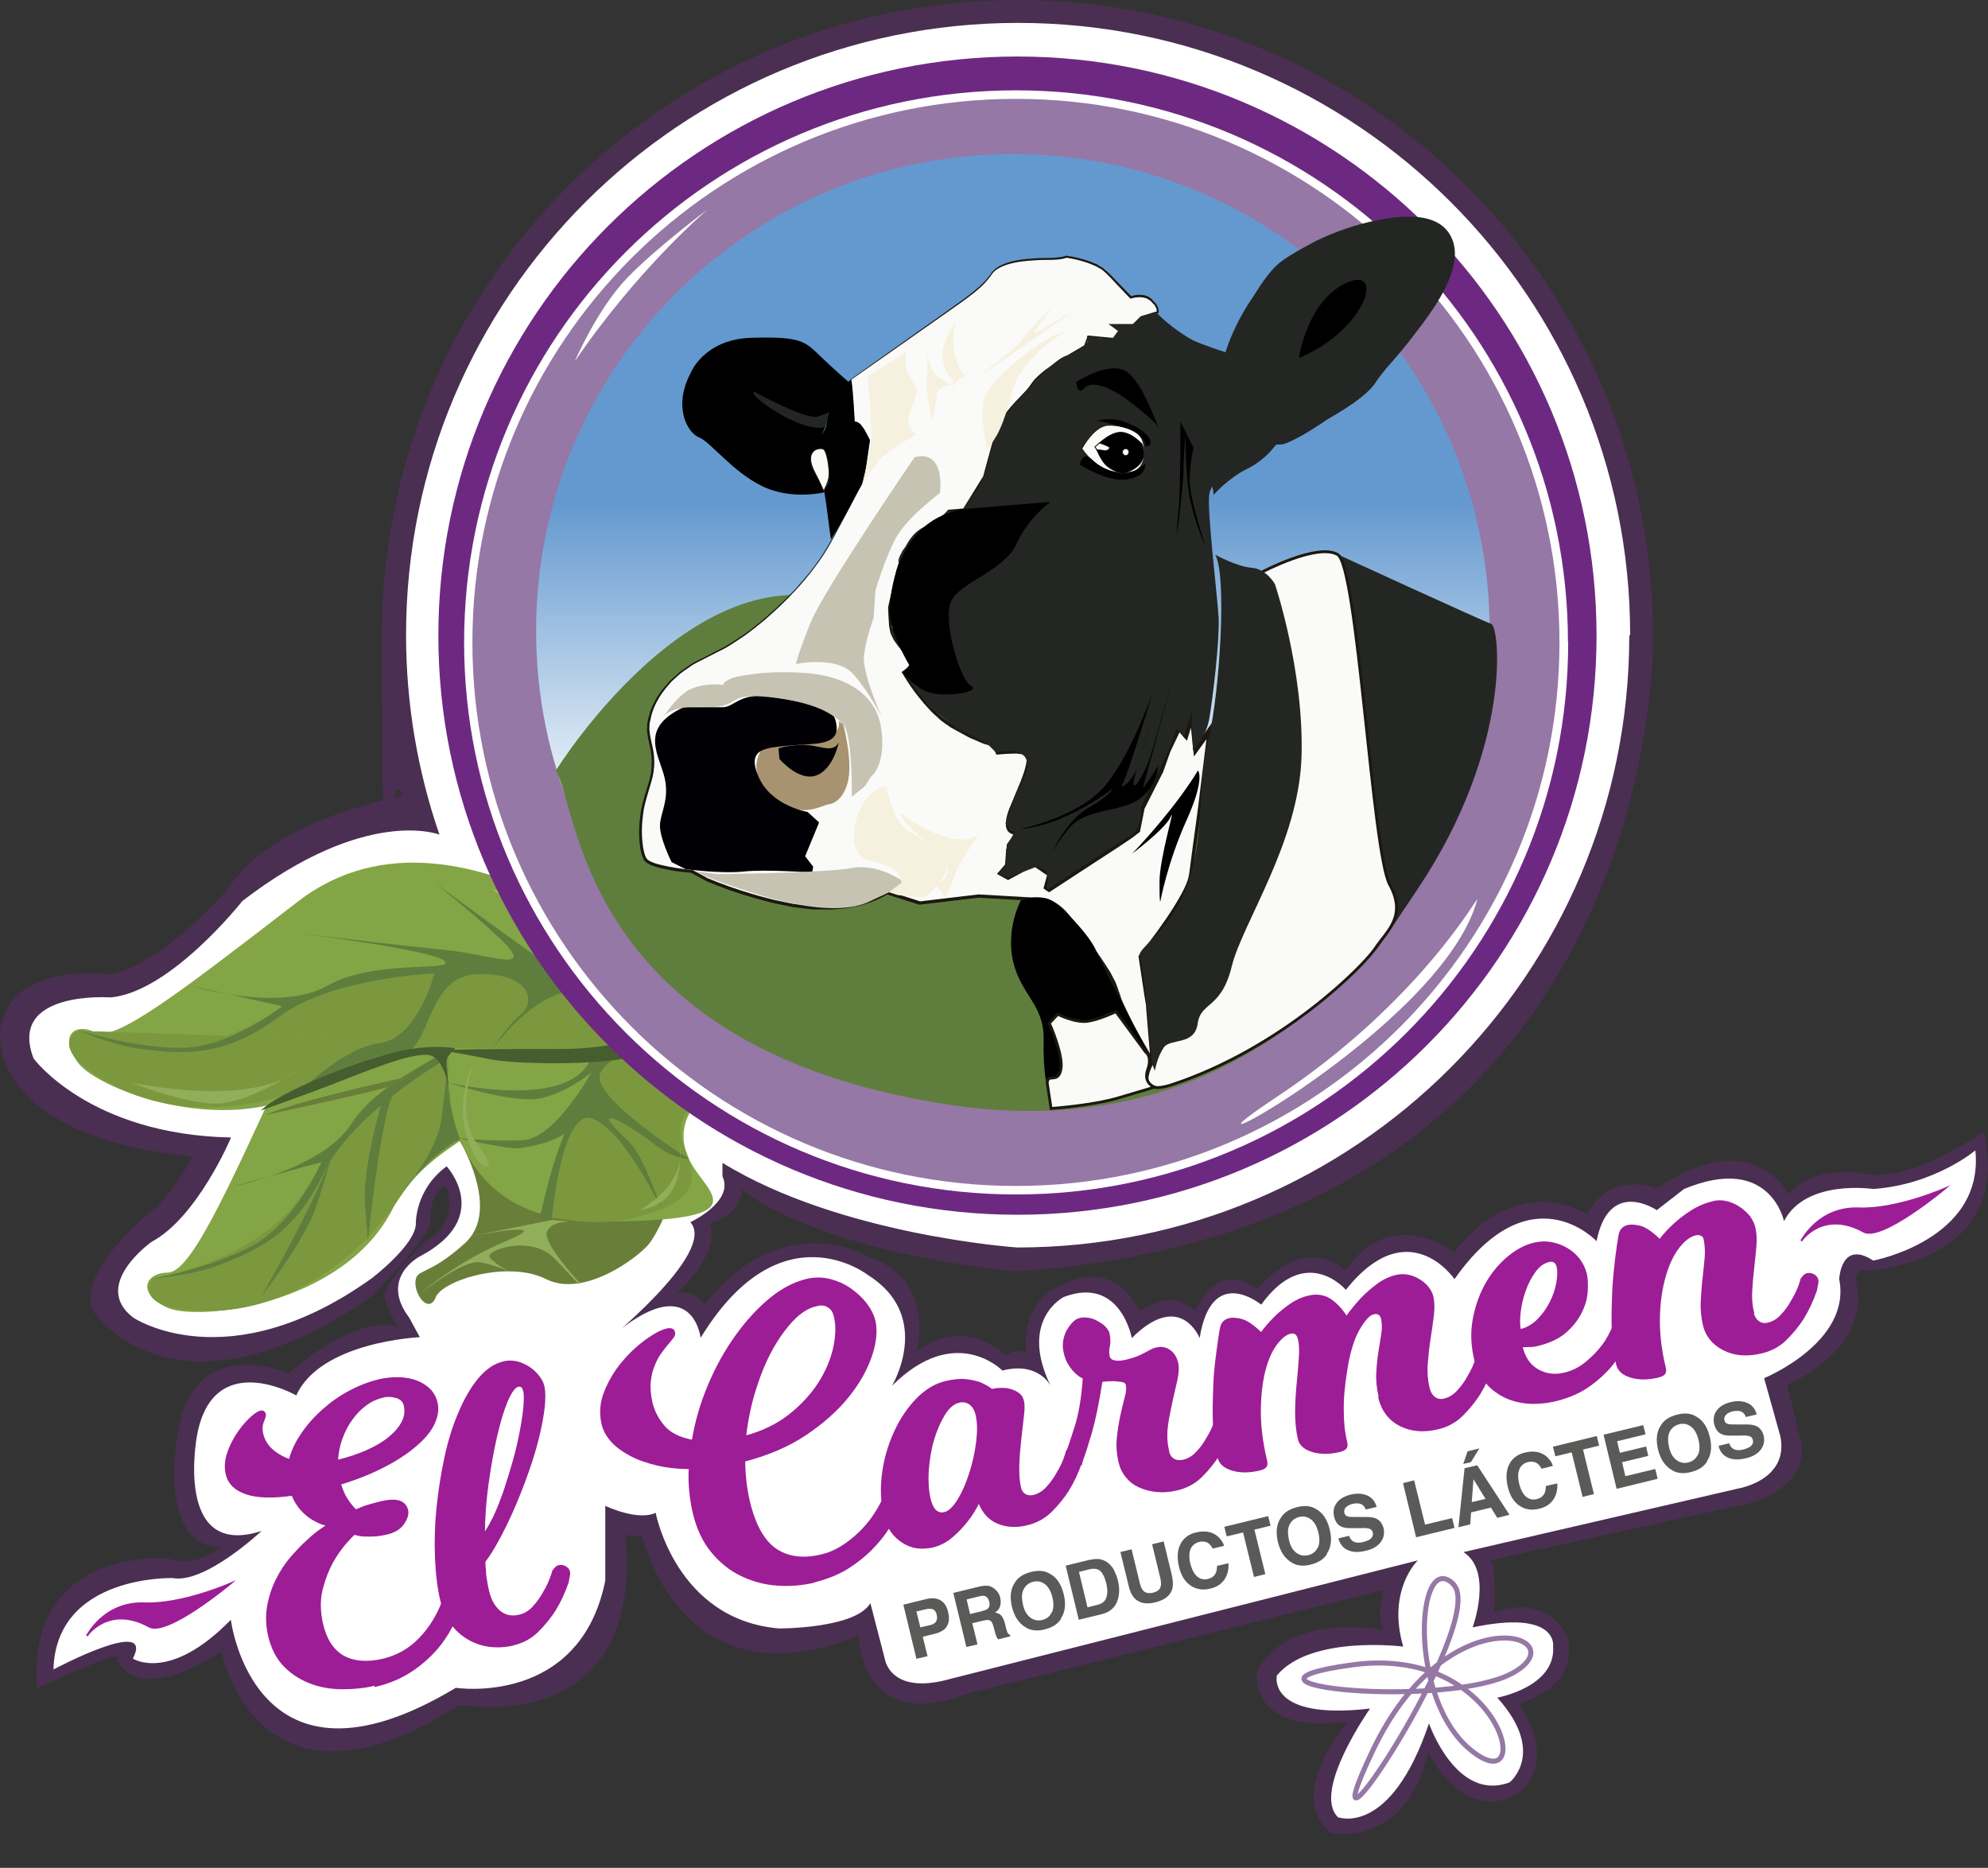 <?xml version="1.0" encoding="UTF-8"?>
<svg id="Capa_1" data-name="Capa 1" xmlns="http://www.w3.org/2000/svg" xmlns:xlink="http://www.w3.org/1999/xlink" version="1.1" viewBox="0 0 911.1 856">
  <rect x="0" y="0" width="911.1" height="856" fill="#333333" stroke="none"/>
  <defs>
    <style>
      .cls-1 {
        stroke: #9578a5;
        stroke-width: 2.3px;
      }

      .cls-1, .cls-2, .cls-3, .cls-4 {
        fill: none;
      }

      .cls-1, .cls-5, .cls-3, .cls-4 {
        stroke-miterlimit: 10;
      }

      .cls-6 {
        fill: #a79370;
      }

      .cls-6, .cls-7, .cls-8, .cls-2, .cls-9, .cls-10, .cls-11, .cls-12, .cls-13, .cls-14, .cls-15, .cls-16, .cls-17, .cls-18, .cls-19, .cls-20, .cls-21, .cls-22, .cls-23, .cls-24, .cls-25, .cls-26 {
        stroke-width: 0px;
      }

      .cls-7 {
        fill: #5a5b59;
      }

      .cls-27 {
        clip-path: url(#clippath);
      }

      .cls-8 {
        fill: #aabe74;
      }

      .cls-9 {
        fill: #1c1810;
      }

      .cls-5 {
        fill: #9d1d96;
        stroke: #9d1d96;
        stroke-width: .9px;
      }

      .cls-3 {
        stroke-width: 1.3px;
      }

      .cls-3, .cls-4 {
        stroke: #1c1810;
      }

      .cls-10 {
        fill: #000;
      }

      .cls-11 {
        fill: #697e39;
      }

      .cls-4 {
        stroke-width: .4px;
      }

      .cls-12 {
        fill: #91ae5a;
      }

      .cls-13 {
        fill: #fafaf9;
      }

      .cls-14 {
        fill: #c6c3b3;
      }

      .cls-15 {
        fill: url(#Degradado_sin_nombre);
      }

      .cls-16, .cls-26 {
        fill: #6d2981;
      }

      .cls-17 {
        fill: #000005;
      }

      .cls-18 {
        fill: #242623;
      }

      .cls-19 {
        fill: #9578a5;
      }

      .cls-20 {
        fill: #5f7e3d;
      }

      .cls-21 {
        fill: #7c983f;
      }

      .cls-22 {
        fill: #fff;
      }

      .cls-23 {
        fill: #f5f1de;
      }

      .cls-24 {
        fill: #465d2f;
      }

      .cls-25 {
        fill: #84a545;
      }

      .cls-26 {
        isolation: isolate;
        opacity: .4;
      }
    </style>
    <clipPath id="clippath">
      <path class="cls-2" d="M245.7,289.1c0,120.7,97.8,218.5,218.5,218.5s218.5-97.8,218.5-218.5-97.8-218.5-218.5-218.5-218.5,97.8-218.5,218.5"/>
    </clipPath>
    <linearGradient id="Degradado_sin_nombre" data-name="Degradado sin nombre" x1="5157.4" y1="154.5" x2="5161.2" y2="154.5" gradientTransform="translate(18425 599961.7) rotate(-90) scale(116.2 -116.2)" gradientUnits="userSpaceOnUse">
      <stop offset="0" stop-color="#fff"/>
      <stop offset=".5" stop-color="#fff"/>
      <stop offset=".7" stop-color="#eaf2f9"/>
      <stop offset="1" stop-color="#6499cf"/>
    </linearGradient>
  </defs>
  <path class="cls-26" d="M466.3,582.6c297.6-20.3,291.3-291.3,291.3-291.3C757.5,130.4,627.1,0,466.3,0S175,130.4,175,291.3s3.3,50.2,9.4,73.7c0,0-59.7,9.8-80.2,42.7,0,0-28.6,33.2-53.2,38.9,0,0-46.8-6.7-50.9,25.7,0,0-7.3,47.8,88.1,57.8,0,0-10.6,20-20.7,26.6,0,0-32.9,26.8-24.7,44.2,0,0,36,55.9,127.2-6.5,0,0,24.3-24.3,27.1-33.6,0,0-.7-14.8,7.2-17.3,0,0,7.5,15.3-9.4,25.5,0,0-19.2,18.3-18.7,25.4,0,0,2.3,8.6,6.6,13.9,0,0-16.6-8.2-50.6,21.1,0,0-42.2-18.7-50.4,25.3,0,0-10.9,53.3,19.1,54.5,0,0-10,9.4-23.6,5.1,0,0-65-6.4-60.4,59.4,0,0,40.4-19,36.8-13.4,0,0,6.8,22.8,47.7-3.5,0,0,16.5,84,109.3,24.5,0,0,84.7,16.1,76-78.1,0,0,4.7,2.3,7.4,0,0,0,17.2,79.7,99.4,46.4,0,0,.7,45.3,49.4,26.7l191.2-47.7s-3.7,11.4,0,18.5c0,0-43-9-58,18.7,0,0-5,29.5,41.8,23.2,0,0-29.6,33.2-8,50.9,0,0,33.8,8.1,44.7-36.8,0,0,16,33.6,41.4,18.6,0,0,18.9-12.8,0-40.9,0,0,27.7-6.8,22.5-30.4,0,0-8.7-21.6-35.8-10.8,0,0-9.7-21.8,0-24.4,4.2-1.1,121.9-26.9,121.9-26.9,0,0,24.1-7.8,20.9-26.9l-6.4-26.9s35.6-14.4,32.3-43.6c0,0-3.2-10.1,3.6-8.5,0,0,68.2-2.5,54.1-63.8,0,0-28.3,20.4-50.7,20,0,0-25.1-6.7-38.8,8.7,0,0-15.9-32.8-60.4-2.6,0,0-20.9-9.1-31.8,11.9,0,0-31-21.2-60.9,17.4,0,0-28.7-22.8-49.9,8.4,0,0-17.3-18.3-40.4,8.5,0,0-16.8-15.4-28.6,10.2,0,0-8.3-12-25.2,0,0,0-10-24.8-34.9-12.5,0,0-19.8,5.5-17.1,31.8,0,0-4.4-3.6-9,.9,0,0-19.3-19.1-41.3-1.8,0,0,9.4-32.9-22-43.5,0,0-39.1-23.8-75,21.7,0,0-5.5-7.4-13.2-4.6,0,0,20.4-18.2,15.5-32.4,0,0,14.1-3.4,14.5-15.9,0,0,26.9,26.5,123.4,37.7h2.9s0,0,0,0Z"/>
  <path class="cls-26" d="M682.8,739.6s-7.1-16.3-3.1-22.2c0,0,.4-1.6,3.1-2.2s2.6,19.8,2,23.6l-2,.8Z"/>
  <path class="cls-22" d="M746.7,291.3c0,154.9-125.6,280.4-280.5,280.4,0,0-81-5.5-135.1-38.8v6.2c5.5,11.6-14.7,21-14.7,21,12.6,14-41,56.8-41,56.8,41.7-38.8,45.7-3.8,45.7-3.8,36.8-60.3,76.8-28.7,76.8-28.7,30,18.9,10.9,50.7,10.9,50.7,29.1-29.1,50.6-7,50.6-7,16.6-4.3,22.1,7,22.1,7-14.7-30.3,6-40.7,6-40.7,26-9.9,31.2,18.8,31.2,18.8,22.3-22.2,31.1,0,31.1,0,5.5-34.2,28.2-15.3,28.2-15.3,20.5-28.3,38.8-6.8,38.8-6.8,28.7-36,49.8-4.9,49.8-4.9,35-49.8,65.1-17.4,65.1-17.4,5.8-29.2,27.6-14.2,27.6-14.2l12.5-9.7c39.4-16.4,45.8,14.7,45.8,14.7,10.1-19.4,40.9-14.7,40.9-14.7,28.3-2,46.8-17.7,46.8-17.7,4.2,41-46.8,50.5-46.8,50.5-14.8-9.7-15.6,8.5-15.6,8.5,5.8,28.9-34.4,45.4-34.4,45.4l7.4,26.5c4.2,20.1-19,24-19,24l-126.2,29.2c13.7,8.8,4.2,34.5,4.2,34.5,39.4-8.3,36.9,8.7,36.9,8.7,1.3,18.7-25.6,23.5-25.6,23.5,22.7,25.2,5.7,38.8,5.7,38.8-24.5,9.3-37-27-37-27-17.7,52.3-41.7,43-41.7,43-12.1-11.8,14.7-49.8,14.7-49.8-47.6,5.5-42.7-15.2-42.7-15.2,15.6-18.6,57.9-13.2,57.9-13.2-7.6-26,6.7-39.5,6.7-39.5l-214.6,54.4c-27.4,7.6-29.7-9.3-29.7-9.3l-6.6-25.5c-6.8,11.7-41.8,11.6-41.8,11.6-47.4-4-56.6-53-56.6-53-8.4,3.9-23.1-3.2-23.1-3.2v34.3c-11.7,57.8-68.5,49.1-68.5,49.1-92.5,55.6-103.1-31.2-103.1-31.2-28.1,28.9-44.9,17.8-44.9,17.8,10.3-19.9-36.4,5-36.4,5,1.2-43.5,54.6-41.9,54.6-41.9,14.9,2.8,40.8-21.6,40.8-21.6-40.5,13.2-29.6-43.8-29.6-43.8,7.4-40.2,45.5-18.3,45.5-18.3,11.1-24.7,56.6-26.7,56.6-26.7l-4.9-9c-13.8-18.3,4.9-28,4.9-28,34-17.9,12.3-41.3,12.3-41.3-14.4,10.6-14.1,25.9-14.1,25.9.3,9.8-20.2,25.4-20.2,25.4-66.1,47.3-109.4,18-109.4,18-19.4-15,8.5-34.7,8.5-34.7,21-11.2,36.4-47.8,36.4-47.8-64.9-1.3-90.5-36.2-90.5-36.2-12.1-31.4,35.2-28,35.2-28,27.5-2.3,60.5-44.2,60.5-44.2,56.9-43.7,90.3-30.4,90.3-30.4-9.9-28.7-15.3-59.5-15.3-91.5,0-154.9,125.6-280.5,280.5-280.5s280.5,125.6,280.5,280.5"/>
  <path class="cls-25" d="M316.7,442.9s-145.1-43.8-185.4,43.9c-28.3,61.6-44,96.2-54.4,96.4s-14.4,9.3-.4,16c14,6.6,81.8-1,103.8-45.9,21.9-44.9,127.6-63.7,136.4-110.4"/>
  <path class="cls-21" d="M270.3,490.1c-40.4,21.9-69.6,32-87.1,58.7-17.5,26.7-49.8,51.9-87.7,52s-25.5-16.3-24.8-15c0,0,46.8-7.7,67.2-37.7,20.4-30,50.9-67.5,107.6-84.1"/>
  <path class="cls-20" d="M205.9,483.1s-.6,3.2-3.4,28.5c-2,17.6-19.3,35.8-19.3,35.8,0,0,14.9-19.8,28.2-25.7"/>
  <path class="cls-20" d="M203.5,479.7c7,2.2-28.8,14-42.3,35.1-13.4,21.1-55.3,29.1-55.3,29.1l41.4-11.3s-12.1,28-32.2,38.6c-20.1,10.6-45.9,14.8-45.9,14.8,0,0,17.3-1.2,29.7-5.7,22-8.1,36.9-16.5,49.7-43.1,12.9-26.6,53.5-50.4,53.5-50.4"/>
  <path class="cls-11" d="M210,521.6s20.2,32.6,3.1,48.1-22.2,11.4-22.7,17.6,6.2,15,9.3,7.2,33.1-17.1,50.6-8.3c17.6,8.8,42.4-10.3,47-16s8.8-17,8.8-17c0,0-85.8-20.2-96.1-31.5"/>
  <path class="cls-25" d="M205.6,483.1s-9.3,76.7,68.2,76.7,49.3-12.7,41.9-28.7c-13.5-29,33.3-45.7,33.3-45.7,0,0-21.7-16.3-24.8-19.4-3.1-3.1-96.9,1.5-118.6,17"/>
  <path class="cls-12" d="M192.1,593.2s20.4-16.3,28.2-14.7c7.8,1.5,13.9,4.7,13.9,4.7,0,0-7.5-3.9-9.8-7-2.3-3.1,19.1-10.8,30,.8l10.9,11.6.3-.8s-16.5-17.6-15-23c1.6-5.4,10.8-4.9,10.8-4.9l-8.5-.8-38.8,7.8s42.6-8.5,18.6,1.5-40.6,24.8-40.6,24.8"/>
  <path class="cls-21" d="M278.7,483.9c-7.8,14.5-16,21.7-22.7,50.6s-6.7,22.7-6.7,22.7c0,0,23.3,5.7,41.3,1,18.1-4.7,27.4-10.3,26.4-21.2s-9.3-15-2.1-27.9c7.2-12.9,20.4-16.9,20.4-16.9l-26.5-19.3"/>
  <path class="cls-20" d="M324.2,466s-42.6-.8-54.3,20.9-64.3,9.3-64.3,9.3c0,0,29.2,9.6,41.6,7.2,12.4-2.3,23.8-11.9,23.8-11.9,0,0-16.5,30.2-31.3,31-14.7.8-29.7-1-29.7-1,0,0,22.8,5.3,27.9,4.7,30.5-4.1,27.9-18.6,27.9-18.6,0,0-8.3,5.2-18.3,49.9-.3,1.4,5.4,1.5,5.4,1.5,0,0,4.4-52.5,19.1-46.2s31.3,41.6,31.3,41.6c0,0-8.3-24.7-14.7-30.8-23.2-21.7,2.3-6.5,10.9.5,8.5,7,16.3,7,16.3,7,0,0-46-28.7-40.6-39.5,5.4-10.9,40.6-21.7,48.3-21.7h7.8l-7-3.9Z"/>
  <path class="cls-24" d="M316.4,479.4s-16.7,4.1-34.9,6.4c-18.2,2.3-46.4,1.7-57-.4-39.6-7.8-19-2.3-19-2.3l5.4-4.3s57.4-8.1,65.9-6.2c8.5,1.9,31.8.4,31.8.4l7.8,6.4h0Z"/>
  <path class="cls-12" d="M311.3,523.7s4.1,23.8-12.9,29.5c-17,5.7,18.6-6.2,12.9-29.5"/>
  <path class="cls-12" d="M217.7,485.4s-9.8,24.3,1,38.8c10.8,14.5,2.1,11.9-1,5.7s-10.9-21.7,0-44.4"/>
  <path class="cls-25" d="M321.1,460.6s-108-106.4-184.5-47.5c-53.7,41.4-83.7,64.6-93,60s-17,1.5-7.8,14,72.9,37.2,113.2,7.8c40.3-29.5,142.6,3.1,172.1-34.1"/>
  <path class="cls-21" d="M270.3,480.1c-3.8.4-7.9.6-12.3.6-46,.5-76.5-4.1-104.4,11.4-27.9,15.5-68.2,22.7-101.8,5.2-33.6-17.6-15-26.4-15-24.8"/>
  <path class="cls-21" d="M36.8,472.5s45,15,77-2.1c32-17,76.4-36,134.4-24.3,43.4,8.8,66.1,8.8,66.1,8.8l6.7,5.7s-14,16.1-50.8,19.5"/>
  <path class="cls-20" d="M312.8,453.9s-44.4,0-61-11.4-52.2-37.7-52.2-37.7c0,0,17.7,14.3,27.9,23.8,20.2,18.6-2.1,8.8-23.8,6.7-21.7-2.1-68.2-7.8-68.2-7.8,0,0,63.1,7.8,68.2,12.9s-32-1-53.8,11.4c-21.7,12.4-62.5,0-62.5,0l41.9,9.3s-23.8,19.1-46.5,19.1-47.5-8.3-47.5-8.3c0,0,15.8,7,28.9,8.8,23.2,3.1,40.3,2.6,64.1-15s70.8-19.6,70.8-19.6c0,0-7.8,30-25.3,32s-40.3,25.8-40.3,25.8c0,0,35.1-22.2,49.6-21.2s11.4-35.1,35.1-36.2,27.9,11.9,20.7,18.1c-7.2,6.2-13.4,16.5-13.4,16.5,0,0,20.2-28.9,40.8-26.9,20.7,2.1,46.5-.5,46.5-.5"/>
  <path class="cls-12" d="M60.6,496.3s27.4,10.9,41.3,9.3,33.6-14.5,33.6-14.5c0,0-16.5,16-74.9,5.2"/>
  <path class="cls-8" d="M225.5,407.4s31.8,11.1,56.8,26.4l21.2,12.9s-43.4-12.4-78-39.3"/>
  <path class="cls-24" d="M119.7,508.9s21.8-7.8,29.8-10.9c19.7-7.6,37.2-15,46.3-14.6,9,.4,10.9,21.1,10.9,21.1,0,0-3.1-17.3-1.7-19.7,1.4-2.4,3.6-4.4,3.6-4.4,0,0-11.6-2.4-29.2,2.2-17.6,4.6-50.9,17.5-59.7,26.2"/>
  <path class="cls-20" d="M119.7,594.3s20.3-26,25.4-41.8,7.6-25.4,7.6-25.4c0,0-3.2,14.6-33,67.2"/>
  <path class="cls-11" d="M121.6,511s53.3-11.4,57.5-13.3c4.3-1.9,8.1-4.3,8.1-4.3,0,0-50.9,10.9-65.6,17.6"/>
  <path class="cls-20" d="M174.9,505.6s-8.9,29.2-7.6,46.3l1.3,17.1s6.3-62.8,12.7-69.1c6.3-6.3-6.3,5.7-6.3,5.7"/>
  <path class="cls-5" d="M172.1,772c-4.9,1.2-9.9,1.7-15.1,1.7-5.2,0-10-.8-14.5-2.5s-8.5-4.2-11.9-7.6-5.8-8-7.2-13.6c-1.2-5-1.3-9.7-.5-14.1s2.2-8.5,4.1-12.2c1.9-3.8,4.1-7.1,6.7-10.1,2.6-2.9,5-5.5,7.4-7.6,2.3-2.2,4.4-3.8,6.1-5,1.8-1.2,2.8-1.9,3.1-2.1-.1,0-.8-.1-2.1-.5-1.3-.4-2.8-1.1-4.6-2.1-1.7-1-3.5-2.4-5.2-4.2s-3.2-4.2-4.4-7.1c-9.1,1.3-16.1,1.1-21.1-.6s-8-4.6-9-8.8c-.7-2.9-.5-6,.5-9.2s2.5-6.2,4.3-9c1.8-2.8,3.8-5.1,5.8-7.1,2.1-2,3.7-3.1,5-3.4.6-.1,1,0,1.3.2.3.3.5.6.6,1,.1.6-.2,1.7-.9,3.4s-.8,3.6-.3,5.7c.7,2.8,2.1,5.2,4.3,7.2,2.2,2,5,3.6,8.3,4.8,1-4,2.9-8.1,5.6-12,2.7-4,5.9-7.6,9.6-10.9,3.7-3.3,7.8-6.2,12.3-8.6,4.5-2.4,9-4.1,13.6-5.2,3.1-.7,6.2-1,9.1-.9s5.6.6,7.9,1.5,4.3,2.1,6,3.8c1.6,1.7,2.7,3.7,3.2,6,.7,3,.2,6.2-1.4,9.6s-4.4,6.7-8.3,10c-3.8,3.3-8.7,6.5-14.5,9.5-5.8,3-12.5,5.7-20.1,8,.6,2,1.3,3.7,2,5.2.8,1.5,1.6,2.7,2.4,3.8.9,1.2,1.8,2.2,2.8,3.2.9-.3,2-.8,3.2-1.3,1-.4,2.2-.8,3.7-1.2s3.1-.9,4.9-1.3c6.9-1.6,10.8-.4,11.8,3.7.4,1.8-.2,3.8-1.8,6.1-1.6,2.3-4.1,3.8-7.5,4.6-2.1.5-4.1.8-5.9.9s-3.4,0-4.8,0c-1.5-.1-2.9-.4-4.3-.8-3.7,3.6-6.9,7.5-9.4,11.8-2.2,3.7-4,8.1-5.3,13.1-1.4,5-1.3,10.5,0,16.4,1.7,7.3,5,12.3,9.8,15,4.8,2.6,10.9,3.1,18.2,1.4,6.3-1.5,11.9-4.6,16.6-9.4s8.4-10.7,11-17.7c0-.4.2-.9.6-1.4.2-.3.5-.6.9-1,.4-.4.9-.7,1.5-.8,1.1-.2,2,0,2.9.4.9.5,1.4,1.3,1.6,2.2.1.6.1,1.5,0,2.8-.1.5-.2,1-.4,1.6-1.1,3.6-2.8,7.2-4.9,10.8s-4.7,7-7.9,10.2-6.8,6.1-11,8.6-9,4.4-14.4,5.7h0ZM175.1,640.2c-2.7.6-5.2,1.8-7.6,3.6s-4.6,4-6.4,6.6c-1.9,2.6-3.4,5.5-4.6,8.8-1.2,3.3-1.9,6.8-2,10.3,5-1.2,9.6-2.7,13.6-4.5,4.1-1.8,7.5-3.8,10.3-6.1s4.8-4.6,6.1-7.2c1.3-2.5,1.6-5,1-7.6-.4-1.9-1.7-3.2-3.7-3.8s-4.2-.8-6.7-.2h0Z"/>
  <path class="cls-5" d="M235.1,753.7c-3.5.8-7,1-10.5.6s-6.7-1.5-9.7-3.2c-3-1.7-5.6-4-7.8-6.9-2.2-2.9-3.8-6.4-4.8-10.5-1.4-5.8-2.2-12.5-2.5-19.9s-.1-15,.7-22.8c.8-7.8,2-15.4,3.6-22.9,1.6-7.5,3.7-14.4,6.4-20.6,2.6-6.2,5.6-11.4,9-15.5s7.2-6.7,11.4-7.7c2-.5,4-.4,5.9,0,2,.5,3.8,1.3,5.5,2.4,1.7,1.1,3.1,2.4,4.3,3.9,1.2,1.5,2,3,2.4,4.5.6,2.5.6,5.7.2,9.8-.5,4.1-1.3,8.6-2.5,13.5s-2.7,10-4.6,15.4-3.9,10.6-6.1,15.8c-2.2,5.1-4.5,10-6.9,14.5s-4.7,8.4-7.1,11.5c0,1.5.2,3,.3,4.5,0,1.3.2,2.8.5,4.4.2,1.6.6,3.2.9,4.7,1,4.1,2.7,7.2,5.2,9.3s5.6,2.8,9.2,1.9c2.3-.5,4.5-1.8,6.4-3.9,1.9-2,3.5-4.3,4.8-6.7,1.6-2.6,2.9-5.5,4-8.9,0-.4.2-.9.6-1.4.2-.3.5-.6.9-1,.4-.4.9-.7,1.5-.8.9-.2,1.9,0,2.8.5.9.5,1.5,1.2,1.7,2.2.1.5.1.9,0,1.4s-.2.9-.3,1.5-.2,1.1-.3,1.7c-1.6,4.7-3.6,9-6,12.9-2.1,3.3-4.7,6.5-7.8,9.6s-6.9,5.1-11.2,6.1h0ZM240.1,637.1c-.4-1.6-1.3-2.3-2.7-2-1.6.4-3.3,2.7-5.1,6.9s-3.4,9.6-4.9,16.1c-1.5,6.5-2.8,13.7-3.9,21.6-1.1,7.9-1.7,15.7-1.7,23.5,1.6-2.1,3.2-5,4.9-8.5,1.7-3.6,3.2-7.6,4.7-11.9,1.4-4.3,2.8-8.8,4.1-13.4,1.3-4.6,2.3-9,3.1-13.2.8-4.2,1.4-8,1.7-11.4.3-3.4.3-6-.1-7.7h0Z"/>
  <path class="cls-5" d="M373,724.9c-5.5,1.3-11.1,1.7-16.9,1.3-5.8-.4-11.2-1.9-16.2-4.3-5.1-2.4-9.6-6-13.5-10.7s-6.8-10.7-8.5-18.1c-.8-3.3-1.3-6.6-1.6-10s-.4-6.8-.2-10.3c-5.5,0-10.6-.6-15.2-1.7-4.6-1.1-8.6-2.5-12.1-4.4s-6.4-4-8.5-6.4c-2.2-2.5-3.6-5.1-4.2-7.9-1.1-4.9-.7-9.8,1.3-14.7s4.6-9.3,8-13.3c3.3-4,6.9-7.3,10.7-10.1,3.8-2.7,6.9-4.4,9.4-5,2-.5,3.1,0,3.4,1.2.2.8,0,1.5-.4,2.1-.5.6-1.1,1.4-2,2.5-1.1,1.2-2.2,2.7-3.5,4.4s-2.4,3.7-3.3,6c-1,2.2-1.6,4.8-1.9,7.7-.3,2.8,0,6.1.8,9.7.9,3.8,2.8,7.5,5.6,10.8,2.8,3.3,7.2,5.5,13.3,6.6,1.4-8.7,3.9-17.2,7.4-25.5s7.7-15.8,12.5-22.5,10-12.4,15.6-17c5.6-4.6,11.3-7.5,16.9-8.8,3.5-.8,7-.8,10.5.1,3.5.9,6.6,2.3,9.4,4.3s5.2,4.2,7.1,6.7,3.2,5.1,3.8,7.5c1.1,4.5.6,10-1.5,16.2s-5.6,12.5-10.6,18.7c-5,6.2-11.5,12-19.4,17.3s-17.3,9.3-28.1,12.1c0,6.3.7,12.3,2,18.2,2.6,11.2,6.8,18.7,12.4,22.5,5.6,3.8,12.6,4.7,21,2.7,3.1-.7,6.2-2,9.1-3.8s5.6-3.9,8.2-6.4,4.9-5.2,6.9-8.2c2-3,3.7-6.1,5-9.2,0-.4.2-.9.6-1.4.2-.3.5-.6.9-1,.4-.4.9-.7,1.5-.8,1-.2,2,0,2.9.4.9.5,1.4,1.3,1.6,2.2.1.5.1.9,0,1.4,0,.5-.2.9-.3,1.5s-.2,1.1-.3,1.7c-1.3,3.5-3,7-5.3,10.7-2.2,3.6-5,7-8.3,10.3s-7.1,6.2-11.3,8.8c-4.3,2.5-9.1,4.4-14.5,5.7h0ZM374.3,598.1c-3.9.9-7.6,3.2-11.1,6.9s-6.8,8.3-9.8,13.8-5.5,11.8-7.6,18.6-3.5,13.8-4.3,21c7.9-2.1,14.7-5.4,20.3-9.8s10.2-9.4,13.6-14.7,5.7-10.8,6.9-16.2c1.2-5.5,1.3-10.3.3-14.5-.5-2-1.4-3.5-2.9-4.4-1.5-1-3.3-1.2-5.5-.7h0Z"/>
  <path class="cls-5" d="M495.5,670c-1.6,4.7-3.6,9-6,12.9-2.1,3.3-4.7,6.5-7.8,9.6s-6.9,5.1-11.2,6.1c-4.9,1.2-9.3.9-13.3-.8-4-1.7-6.8-5-8.6-9.7-1.6,3.5-3.6,6.6-5.8,9.3-1.9,2.4-4.1,4.7-6.7,6.9s-5.5,3.7-8.9,4.5c-2.3.5-4.7.6-7,.3s-4.5-1.2-6.5-2.5c-2-1.3-3.7-2.9-5.1-4.9s-2.5-4.3-3.1-7c-1.5-6.3-1.7-12.8-.8-19.6s2.8-13,5.5-18.9,6.1-10.9,10.1-15,8.5-6.8,13.3-7.9c3.5-.8,6.6-1.1,9.2-.8s4.9.8,6.6,1.5c2,.9,3.8,1.9,5.1,3,1.3-.3,2.7-.5,4.2-.5,1.5,0,3,0,4.4.5,1.4.4,2.6,1,3.7,1.8s1.8,2,2.1,3.6c.3,1.3.3,3.5-.1,6.7-.4,3.2-.8,6.7-1.2,10.5s-.8,7.8-.9,11.8.1,7.5.8,10.4c.3,1.4,1,2.5,2.1,3.2,1.1.7,2.4.9,3.9.6,2.3-.5,4.5-1.8,6.4-3.9,1.9-2,3.5-4.3,4.8-6.7,1.6-2.6,3-5.5,4-8.9,0-.4.2-.9.6-1.4.2-.3.5-.6.9-1,.4-.4.9-.7,1.5-.8.9-.2,1.9,0,2.8.5.9.5,1.5,1.2,1.7,2.2.1.5.1.9,0,1.4s-.2.9-.3,1.5c-.1.5-.2,1.1-.3,1.7h0ZM447.6,648.5c-.6-2.6-1.7-4.3-3.2-5.3s-3.1-1.2-4.9-.8c-2.6.6-4.9,2.6-6.9,5.9s-3.7,7.2-5,11.6-2,9.1-2.4,14c-.3,4.9,0,9.1.8,12.8,1.2,5.2,3.5,7.5,6.9,6.7,2.1-.5,4.2-2.5,6.3-5.9s3.9-7.5,5.4-12.2,2.6-9.4,3.2-14.3.6-9-.2-12.4h0Z"/>
  <path class="cls-5" d="M535.1,664.6c.5,2,1.3,3.4,2.6,4.2,1.3.8,2.8,1,4.6.6,2.3-.5,4.5-1.8,6.4-3.9,1.9-2,3.5-4.3,4.8-6.7,1.6-2.6,3-5.5,4-8.9,0-.4.2-.9.6-1.4.2-.3.5-.6.9-1,.4-.4.9-.7,1.5-.8.9-.2,1.9,0,2.8.5.9.5,1.5,1.2,1.7,2.2.1.5.1.9,0,1.4s-.2.9-.3,1.5c-.1.5-.2,1.1-.3,1.7-1.6,4.7-3.6,9-6,12.9-2.1,3.3-4.7,6.5-7.8,9.6s-6.9,5.1-11.2,6.1c-3.4.8-6.5,1-9.4.7-2.9-.3-5.5-1-7.9-2.1s-4.3-2.6-5.8-4.5c-1.5-1.8-2.6-4-3.2-6.5-.9-3.9-1.2-7.6-.8-11.3.4-3.7.9-7,1.6-10.2.7-3.1,1.4-5.9,2-8.3.7-2.4.8-4.3.5-5.8-.2-.9-.9-1.5-2.2-1.7-1.2-.2-2.5-.3-3.9-.4-1.6,0-3.4.1-5.5.4-1.4,9.3-3,17-4.7,23.2-1.8,6.1-3.3,10.8-4.5,13.9-.1.4-.5,1-.9,1.9-.5.8-1.2,1.4-2.3,1.6-.9.2-1.9,0-2.8-.5s-1.5-1.3-1.7-2.3c-.2-.8-.1-1.7.2-2.5.4-.9.6-1.6.7-2.1,1.1-2.7,2.5-7,4.3-12.7,1.8-5.8,3-13.1,3.6-22-1.4-.5-2.6-1.4-3.7-2.5-1-.9-1.9-2.1-2.9-3.6-1-1.5-1.7-3.3-2.2-5.6-.4-1.8-.5-3.5-.2-5.2.3-1.7.8-3.3,1.6-4.7.8-1.4,1.7-2.6,2.7-3.6,1-1,2-1.6,3.1-1.8,1.2-.3,2.5-.2,3.9,0s2.8.8,4,1.5,2.4,1.4,3.3,2.4,1.5,1.8,1.7,2.6c.5,2.3.6,4.3.2,6-.4,1.7-.4,3.2-.1,4.7.3,1.3,1.2,2,2.8,2.3s3.4.1,5.5-.4c2-.5,3.6-1,4.9-1.5s2.4-1.1,3.4-1.6c1-.5,1.9-1,2.8-1.5.9-.5,1.8-.8,2.9-1,2.1-.5,4,0,5.7,1.2s2.9,3.2,3.4,5.5c.5,2,.3,4.5-.3,7.6-.7,3.1-1.5,6.4-2.3,10.1s-1.6,7.4-2.1,11.3c-.5,3.9-.3,7.6.5,11.1h0Z"/>
  <path class="cls-5" d="M632.3,640.3c-.9-4-1.3-7.7-1.1-11.2s.5-6.7,1-9.7c.5-2.9.9-5.7,1.3-8.2.4-2.5.3-4.8-.1-6.8-.3-1.2-.8-2-1.5-2.3-.7-.4-1.5-.5-2.5-.2-2,.5-4.2,2.9-6.8,7.4-2.5,4.5-4.4,10.7-5.6,18.6-1.1,6.8-1.7,12.9-1.6,18.4,0,5.5.5,10.2,1.5,14.3.4,1.5.3,2.5-.3,3.1-.5.6-1.5,1-2.7,1.3-4.7,1.1-8.8,1.1-12.4,0s-5.7-3-6.3-5.8c-.8-3.6-1.2-7.6-1.2-12s.3-8.7.7-13,.8-8.2,1-11.9c.3-3.6.1-6.5-.4-8.6-.6-2.5-1.9-3.4-4-2.9s-4.2,2.2-6.5,5.2c-2.2,3-4,7-5.3,12-1.3,5.1-2,11.1-2.1,18s.8,14.7,2.8,23.1c.4,1.5.3,2.5-.3,3.1-.5.6-1.5,1-2.8,1.3-4.7,1.1-8.8,1.1-12.4,0-3.6-1.1-5.7-3-6.3-5.8-1.2-5.1-1.9-10.6-2.1-16.3-.2-5.7,0-11.3.2-16.7s.8-10.3,1.4-14.9,1.1-8.2,1.6-10.9c.4-2.4,1.7-3.9,4-4.4,1.3-.3,3.1-.2,5.5.4,2.3.6,5.3,2.6,9,6.2,2-2.7,4.1-5.1,6.4-7.4,2-2,4.3-3.8,6.9-5.7,2.6-1.8,5.4-3.1,8.4-3.8,3.8-.9,7.2-.4,10,1.5,2.8,1.9,5.3,4.6,7.4,8,2.1-3,4.4-5.8,6.9-8.5,2.1-2.2,4.5-4.3,7.3-6.4,2.8-2.1,5.8-3.5,9.1-4.2,1.5-.3,3.2-.3,4.9,0,1.8.4,3.4,1,5,2,1.6.9,2.9,2.1,4,3.4s1.8,2.8,2.2,4.3c.5,2.3.6,5.2.2,8.5s-.9,6.8-1.5,10.6-1,7.6-1.3,11.5,0,7.6.8,11.1c.5,2,1.3,3.5,2.6,4.5s2.8,1.3,4.5.9c2.3-.5,4.5-1.8,6.4-3.9,1.9-2,3.5-4.3,4.8-6.7,1.6-2.6,2.9-5.5,4-8.9,0-.4.2-.8.6-1.4.2-.3.5-.6.9-1s.9-.7,1.5-.8c.9-.2,1.9,0,2.8.5.9.5,1.5,1.2,1.7,2.2.1.5.1.9,0,1.4s-.2.9-.3,1.5c-.1.5-.2,1.1-.3,1.7-1.6,4.7-3.6,9-6,12.9-2.1,3.3-4.7,6.5-7.8,9.6s-6.9,5.1-11.2,6.1c-6.7,1.6-12.4,1-17.4-1.6-4.9-2.6-8-6.8-9.4-12.5h0Z"/>
  <path class="cls-5" d="M746.7,611.1c-1.6,4.7-4,9.1-7.1,13.1-2.6,3.5-6.1,6.9-10.5,10.2s-9.8,5.8-16.5,7.4c-4.4,1-8.7,1.3-12.7,1-4-.4-7.7-1.4-10.9-3.1-3.2-1.7-6-3.9-8.2-6.7-2.3-2.8-3.8-6.1-4.7-9.8-1.6-6.7-1.8-13-.6-19.1s3.2-11.5,6-16.3c2.8-4.8,6.2-8.7,10.1-11.9s7.8-5.1,11.6-6c2.7-.6,5.3-.7,7.9-.2,2.6.5,4.9,1.4,7.1,2.7s4,2.9,5.5,4.9c1.5,2,2.5,4.2,3.1,6.5.5,2.1.6,4.8.4,8-.2,3.2-1.1,6.4-2.7,9.6s-3.9,6.2-7.1,9-7.6,4.8-13.1,6.1c-1.3.3-2.7.4-4.2.4-.8,0-1.8.1-2.8,0,1.2,5.3,3.7,8.9,7.4,11,3.7,2.1,7.6,2.6,11.8,1.7s7.6-2.7,10.6-5.2,5.4-5,7.3-7.5c2.3-3,4-6.2,5.3-9.7,0-.4.2-.8.6-1.4.2-.3.5-.6.9-1,.4-.4.9-.7,1.5-.8.9-.2,1.9,0,2.8.5.9.5,1.5,1.2,1.7,2.2.1.5.1.9,0,1.4,0,.5-.2.9-.3,1.5-.1.5-.2,1.1-.3,1.7h0ZM696.6,609.6c3.2-.7,5.9-2.3,8.3-4.7s4.3-5.1,5.8-8.1c1.5-3,2.5-6,3-8.9s.6-5.4.2-7.2c-.5-2.3-1.9-3.3-4-2.8-2.5.6-4.6,2.1-6.5,4.7s-3.4,5.4-4.5,8.6c-1.2,3.2-2,6.5-2.4,10-.4,3.4-.4,6.2.1,8.5h0Z"/>
  <path class="cls-5" d="M803.1,601.2c.5,2,1.3,3.5,2.6,4.5,1.3,1,2.8,1.3,4.5.9,2.3-.5,4.5-1.8,6.4-3.9,1.9-2,3.5-4.3,4.8-6.7,1.6-2.6,3-5.5,4-8.9,0-.4.2-.9.6-1.4.2-.3.5-.6.9-1,.4-.4.9-.7,1.5-.8.9-.2,1.9,0,2.8.5.9.5,1.5,1.2,1.7,2.2.1.5.1.9,0,1.4s-.2.9-.3,1.5c-.1.5-.2,1.1-.3,1.7-1.6,4.7-3.6,9-6,12.9-2.1,3.3-4.7,6.5-7.8,9.6s-6.9,5.1-11.2,6.1c-6.7,1.6-12.4,1.1-17.3-1.4-4.9-2.5-7.9-6.2-9.1-11.1-.8-3.6-1.2-7.2-1-10.8.2-3.5.4-7,.8-10.4.4-3.4.7-6.7,1-9.7.3-3.1,0-6-.5-8.7-.2-.8-.7-1.4-1.5-1.8-.8-.4-1.7-.4-2.6-.2-2.7.6-5.3,2.6-7.8,5.8-2.5,3.2-4.6,7.5-6.2,12.9-1.6,5.4-2.6,11.6-2.8,18.8-.2,7.1.6,14.9,2.6,23.3.4,1.5.3,2.5-.3,3.1-.5.6-1.5,1-2.8,1.3-4.7,1.1-8.8,1.1-12.4,0-3.6-1.1-5.7-3-6.3-5.8-1.2-4.9-1.8-10.2-2-15.9-.2-5.7,0-11.2.2-16.7s.8-10.5,1.3-15.2c.6-4.7,1.1-8.4,1.6-11.1.4-2.4,1.7-3.9,4-4.4,1.3-.3,3.1-.2,5.5.4,2.3.6,5.3,2.6,9,6.2,2-2.7,4.3-5.2,6.9-7.5,2.2-2,4.8-4,7.8-5.9,3-1.9,6.4-3.3,10.1-4.2,1.9-.4,3.8-.4,5.8.1s3.9,1.3,5.7,2.5,3.2,2.5,4.5,4c1.2,1.6,2,3.2,2.5,5,.6,2.7.8,5.6.5,8.8-.3,3.2-.6,6.5-1,9.9s-.7,6.8-.9,10.3,0,6.7.8,9.9h0Z"/>
  <path class="cls-5" d="M39.9,749.7s7.7-15.6,26.3-14.9c17.1.7,39.3-9,39.3-9,0,0-28.9,24.1-37.1,19.6-18.7-10.3-28.6,4.2-28.6,4.2"/>
  <path class="cls-5" d="M825.6,568.7s7.7-15.6,26.3-14.9c17.1.7,39.3-9,39.3-9,0,0-28.9,24.1-37.1,19.6-18.7-10.3-28.6,4.2-28.6,4.2"/>
  <g>
    <path class="cls-7" d="M433.9,745.5c-1.2,1.6-3.1,2.7-5.8,3.3l-5.2,1.3,2.2,8.9-5.1,1.2-6-24.8,10.6-2.6c2.5-.6,4.6-.4,6.3.5s3,2.7,3.6,5.4c.7,2.9.5,5.2-.7,6.7M427.7,737.6c-.8-.4-1.8-.4-3-.2l-4.7,1.1,1.8,7.3,4.7-1.1c1.2-.3,2-.8,2.5-1.6.5-.8.6-1.8.3-3.1s-.9-2.1-1.7-2.5"/>
    <path class="cls-7" d="M452.8,726.7c1,.2,1.9.6,2.7,1.2.7.5,1.3,1.1,1.8,1.8.5.7.9,1.5,1.1,2.5.3,1.2.3,2.4,0,3.7s-1.1,2.3-2.4,3.1c1.3.2,2.2.6,2.9,1.4s1.2,2,1.7,3.7l.4,1.7c.3,1.1.5,1.9.7,2.3.3.6.7,1,1.3,1.2v.6c.1,0-5.6,1.4-5.6,1.4-.3-.5-.5-.9-.7-1.2-.3-.7-.5-1.4-.7-2.1l-.6-2.3c-.4-1.6-.9-2.6-1.6-3-.6-.4-1.7-.4-3.1,0l-5.1,1.2,2.4,9.7-5.1,1.2-6-24.8,11.9-2.9c1.7-.4,3.1-.5,4.1-.3M443,733l1.6,6.7,5.6-1.4c1.1-.3,1.9-.6,2.4-1,.9-.7,1.1-1.8.8-3.2-.4-1.5-1.1-2.4-2.2-2.7-.6-.2-1.4-.1-2.5.2l-5.7,1.4Z"/>
    <path class="cls-7" d="M486.3,741.8c-1.4,2.4-3.9,4-7.4,4.9-3.5.9-6.5.6-8.8-.9-3.1-1.8-5.2-4.9-6.3-9.3-1.1-4.5-.7-8.3,1.3-11.2,1.4-2.4,3.9-4,7.4-4.9,3.5-.9,6.5-.6,8.8.9,3.1,1.7,5.1,4.8,6.2,9.3,1.1,4.5.7,8.2-1.3,11.1M482.1,738.9c.8-1.8.9-4.1.2-6.9-.7-2.8-1.8-4.8-3.4-6-1.6-1.2-3.4-1.6-5.4-1.1s-3.5,1.7-4.4,3.5-.9,4.1-.3,6.9,1.8,4.8,3.4,6c1.6,1.2,3.4,1.6,5.5,1.1,2-.5,3.5-1.7,4.3-3.5"/>
    <path class="cls-7" d="M503.1,714.4c1.9.2,3.5.8,5,2.1,1.2,1,2.1,2.2,2.7,3.6s1.2,2.7,1.5,4c.8,3.3.8,6.2,0,8.9-1,3.5-3.4,5.7-7.2,6.7l-10.7,2.6-6-24.8,10.7-2.6c1.5-.3,2.9-.5,4-.4M494.5,720.4l3.9,16.2,4.8-1.2c2.5-.6,3.9-2.2,4.2-4.9.2-1.5,0-3.1-.4-4.9-.6-2.5-1.5-4.4-2.6-5.5s-2.9-1.5-5.2-.9l-4.8,1.2h0Z"/>
    <path class="cls-7" d="M513.3,711.3l5.3-1.3,3.7,15.2c.4,1.7.9,2.9,1.5,3.6,1,1.2,2.5,1.6,4.6,1.1,2.1-.5,3.3-1.5,3.6-3.1.2-.9.1-2.2-.3-3.9l-3.7-15.2,5.3-1.3,3.7,15.2c.6,2.6.7,4.8.3,6.5-.9,3.1-3.4,5.1-7.7,6.2s-7.5.4-9.7-1.9c-1.2-1.3-2.1-3.2-2.7-5.9l-3.7-15.2h0Z"/>
    <path class="cls-7" d="M541.2,707.2c1.5-2.5,3.8-4.2,6.9-4.9,4.1-1,7.5-.4,10.1,1.9,1.4,1.3,2.4,2.7,2.8,4.2l-5.2,1.3c-.6-1.1-1.3-1.9-1.9-2.4-1.2-.8-2.7-1.1-4.5-.6-1.8.5-3.1,1.6-3.8,3.3-.7,1.8-.7,4.1,0,6.8s1.8,4.7,3.2,5.8,3.1,1.5,4.8,1c1.8-.4,3-1.4,3.6-2.8.4-.8.5-1.8.6-3.2l5.2-1.2c.2,2.8-.4,5.3-1.8,7.4-1.4,2.1-3.5,3.5-6.4,4.2-3.5.9-6.6.4-9.2-1.4-2.6-1.8-4.4-4.7-5.3-8.7-1-4.3-.7-8,1-10.8"/>
    <path class="cls-7" d="M581.2,694.8l1.1,4.4-7.4,1.8,5,20.4-5.2,1.3-5-20.4-7.5,1.8-1.1-4.4,20.1-4.9Z"/>
    <path class="cls-7" d="M608.2,712.1c-1.4,2.4-3.9,4-7.4,4.9-3.5.9-6.5.6-8.8-.9-3.1-1.8-5.2-4.9-6.3-9.3-1.1-4.5-.7-8.3,1.3-11.2,1.4-2.4,3.9-4,7.4-4.9,3.5-.9,6.5-.6,8.8.9,3.1,1.7,5.1,4.8,6.2,9.3,1.1,4.5.7,8.2-1.3,11.1M604,709.2c.8-1.8.9-4.1.2-6.9-.7-2.8-1.8-4.8-3.4-6-1.6-1.2-3.4-1.6-5.4-1.1s-3.5,1.7-4.4,3.5-.9,4.1-.3,6.9,1.8,4.8,3.4,6c1.6,1.2,3.4,1.6,5.5,1.1,2-.5,3.5-1.7,4.3-3.5"/>
    <path class="cls-7" d="M618.3,703.9c.4,1.1,1,1.9,1.6,2.3,1.1.8,2.7,1,4.8.5,1.2-.3,2.2-.7,2.9-1.1,1.3-.9,1.9-2,1.5-3.4-.2-.8-.7-1.4-1.5-1.6-.8-.3-2.1-.4-3.7-.3h-2.8c-2.8.1-4.8,0-5.9-.5-2-.7-3.2-2.3-3.8-4.8-.5-2.2-.2-4.3,1.1-6.1,1.3-1.9,3.5-3.2,6.7-4,2.7-.6,5.1-.5,7.3.4,2.2.9,3.7,2.7,4.4,5.3l-5,1.2c-.5-1.5-1.4-2.4-2.8-2.7-.9-.2-2-.2-3.2.1-1.4.3-2.4.9-3.1,1.6s-.9,1.6-.7,2.5c.2.9.8,1.5,1.7,1.7.6.2,1.8.2,3.5.2h4.6c2,0,3.6.2,4.7.7,1.8.8,2.9,2.3,3.5,4.5.5,2.3.1,4.4-1.3,6.3-1.4,1.9-3.7,3.3-6.9,4-3.3.8-6,.7-8.2-.3s-3.7-2.8-4.3-5.4l5-1.2h0Z"/>
    <path class="cls-7" d="M642.9,679.7l5.2-1.3,5,20.3,12.4-3,1.1,4.5-17.6,4.3-6-24.8Z"/>
    <path class="cls-7" d="M671.1,672.9l5.9-1.4,14.8,22.7-5.6,1.4-2.9-4.7-9.1,2.2-.4,5.5-5.4,1.3,2.8-27h0ZM674.5,688.4l6.3-1.5-5.5-9-.8,10.5h0ZM678,663.8l-3.9,6.3-3.5.8,2-5.8,5.3-1.3Z"/>
    <path class="cls-7" d="M691.9,670.6c1.5-2.5,3.8-4.2,6.9-4.9,4.1-1,7.5-.4,10.1,1.9,1.4,1.3,2.4,2.7,2.8,4.2l-5.2,1.3c-.6-1.1-1.3-1.9-1.9-2.4-1.2-.8-2.7-1.1-4.5-.6-1.8.5-3.1,1.6-3.8,3.3-.7,1.8-.7,4.1,0,6.8s1.8,4.7,3.2,5.8,3.1,1.5,4.8,1c1.8-.4,3-1.4,3.6-2.8.4-.8.5-1.8.6-3.2l5.2-1.2c.2,2.8-.4,5.3-1.8,7.4-1.4,2.1-3.5,3.5-6.4,4.2-3.5.9-6.6.4-9.2-1.4-2.6-1.8-4.4-4.7-5.3-8.7-1-4.3-.7-8,1-10.8"/>
    <path class="cls-7" d="M731.8,658.1l1.1,4.4-7.4,1.8,5,20.4-5.2,1.3-5-20.4-7.5,1.8-1.1-4.4,20.1-4.9Z"/>
    <path class="cls-7" d="M754.2,657.3l-13.1,3.2,1.3,5.3,12-2.9,1,4.3-12,2.9,1.5,6.4,13.7-3.3,1.1,4.5-18.8,4.6-6-24.8,18.2-4.4,1.1,4.4Z"/>
    <path class="cls-7" d="M782.4,669.7c-1.4,2.4-3.9,4-7.4,4.9-3.5.9-6.5.6-8.8-.9-3.1-1.8-5.2-4.9-6.3-9.3-1.1-4.5-.7-8.3,1.3-11.2,1.4-2.4,3.9-4,7.4-4.9,3.5-.9,6.5-.6,8.8.9,3.1,1.7,5.1,4.8,6.2,9.3s.7,8.2-1.3,11.1M778.2,666.7c.8-1.8.9-4.1.2-6.9-.7-2.8-1.8-4.8-3.4-6-1.6-1.2-3.4-1.6-5.4-1.1s-3.5,1.7-4.4,3.5-.9,4.1-.3,6.9,1.8,4.8,3.4,6c1.6,1.2,3.4,1.6,5.5,1.1,2-.5,3.5-1.7,4.3-3.5"/>
    <path class="cls-7" d="M792.5,661.5c.4,1.1,1,1.9,1.6,2.3,1.1.8,2.7,1,4.8.5,1.2-.3,2.2-.7,2.9-1.1,1.3-.9,1.9-2,1.5-3.4-.2-.8-.7-1.4-1.5-1.6-.8-.3-2.1-.4-3.7-.3h-2.8c-2.8.1-4.8,0-5.9-.5-2-.7-3.2-2.3-3.8-4.8-.5-2.2-.2-4.3,1.1-6.1,1.3-1.9,3.5-3.2,6.7-4,2.7-.6,5.1-.5,7.3.4,2.2.9,3.7,2.7,4.4,5.3l-5,1.2c-.5-1.5-1.4-2.4-2.8-2.7-.9-.2-2-.2-3.2.1-1.4.3-2.4.9-3.1,1.6s-.9,1.6-.7,2.5c.2.9.8,1.5,1.7,1.7.6.2,1.8.2,3.5.2h4.6c2,0,3.6.2,4.7.7,1.8.8,2.9,2.3,3.5,4.5.5,2.3.1,4.4-1.3,6.3-1.4,1.9-3.7,3.3-6.9,4-3.3.8-6,.7-8.2-.3s-3.7-2.8-4.3-5.4l5-1.2h0Z"/>
  </g>
  <path class="cls-1" d="M666.1,726c-16.7-16.7-21.5,52.5,8.3,76.3,29.8,23.8,14.3-48.9-54.8-39.3-69.2,9.5,44.1,20.3,73.9,3.6s-29.8-37-64.4,35.7c-34.6,72.7,53.7-59.5,37-76.2h0Z"/>
  <path class="cls-16" d="M731.7,291.3c0,146.6-118.8,265.4-265.4,265.4s-265.4-118.8-265.4-265.4S319.7,25.9,466.3,25.9s265.4,118.8,265.4,265.4"/>
  <path class="cls-22" d="M718.7,294.4c0,139.8-113.3,253-253,253s-253-113.3-253-253S325.9,41.4,465.6,41.4s253,113.3,253,253"/>
  <path class="cls-19" d="M714.7,294.4c0,137.6-111.5,249.1-249.1,249.1s-249.1-111.5-249.1-249.1S328,45.3,465.6,45.3s249.1,111.5,249.1,249.1"/>
  <path class="cls-22" d="M677,412.4c1.6-4.5-24.7,45.9-92.6,90.8-61.4,40.7,76.4-31.5,92.6-90.8"/>
  <path class="cls-22" d="M263.6,165.2s10.3-23.8,23.8-37.8c13.5-14,36.9-31.4,36.9-31.4,0,0-31.6,26.7-60.6,69.2"/>
  <g class="cls-27">
    <path class="cls-15" d="M245.7,70.6h437.1v437.1H245.7V70.6Z"/>
  </g>
  <path class="cls-20" d="M254.7,353.2s70.9-114.7,145.6-70.4c74.7,44.4,233.9,104.1,245.9,104.1h12s-59.3,144.1-223,119.4c-170.1-25.7-169.9-137.5-180.5-153.1"/>
  <path class="cls-18" d="M613.1,254.1s66.4,30.5,70.3,31.8c4,1.3,9.7,56.2-33.2,120.8-37.4,56.3-12,14.6-12,14.6,0,0-19.9-128.7-25.2-167.2"/>
  <path class="cls-13" d="M389.7,173.9s21.5-14.9,35.5-25c14-10.1,24.8-16.5,29.1-23.4,4.3-6.9,20.5-6.9,26.4-6.9s8.1-1.1,8.1-1.1c0,0,13.5,1.6,18.8,7.5,5.4,5.9,10.8,11.2,10.8,11.2,0,0,5.4-2.1,9.2,1.1,3.8,3.2,3.2,5.9,3.2,5.9l-7,2.1-3.8,3.7h-10.2l3.8,2.7-2.7,3.7-11.8-1.1-1.6,4.3-8.1,4.8s-12.9,7.5-16.1,12.8c-3.2,5.3-13.5,12.2-16.7,22.9s-5.4,19.7-5.4,19.7l-9.1,14.9-7,.5-4.3,4.8-10.8,5.9-5.9,8-2.7,8.5-3.8,17s0,8.5,1.1,11.7,4.8,7.5,4.8,7.5l5.4,6.9-4.8,3.7s9.7,17,22.1,24.5c12.4,7.5,19.4,8.5,19.4,8.5l1.6,3.7s8.1-1.1,12.4,0c4.3,1.1.5,10.1-5.4,24s1.6,12.8,1.6,12.8l-3.8,8-.5,6.9-3.2,3.7,3.8,2.1,11.8-6.4,7,4.8-1.6,5.9,1.6,1.1s23.1-15.5,30.1-19.7c7-4.3,10.8-7.5,10.8-7.5l2.2-10.6,8.6-17,3.2-9,4.8-10.1,3.2,3.7,2.7-9,1.6,15.5,6.5-9-4.3,34.6s-2.7,20.8-4.3,31.4c-1.6,10.6-23.1,37.3-23.1,37.3l3.2,21.3,2.2,26.6s-14-22.9-16.1-32c-2.1-9.1-21-32.5-21-32.5,0,0-6.5-9.6-14-9.6s-28.5-1.6-28.5-1.6l-26.9,3.2-15.1-4.8s-11.3,8.5-33.9,6.9-48.4-12.8-48.4-12.8l-7-3.7s-19.4-1.6-21.5-5.9-3.8-17.6,1.6-32.5-1.1-21.3,0-29.3,7-22.4,28-31.4c21-9,46.3-34.1,56-52.7,9.7-18.6,14.5-27.2,14.5-27.2l2.7-18.6-2.7-5.3-4.3-3.2s-.5-12.8-1.6-19.2"/>
  <path class="cls-9" d="M389.7,173.9l47.9-33.9c4-2.9,8-5.7,11.6-9,1.8-1.6,3.4-3.4,4.8-5.4,1.3-2.1,3.6-3.6,5.8-4.5,4.6-1.9,9.6-2.4,14.4-2.7,2.4-.2,4.9-.1,7.3-.2,2.4-.1,4.9-.2,7.1-1h.1s0,0,0,0c1.5.2,3,.5,4.5.8,1.5.4,3,.7,4.4,1.2,1.5.4,2.9,1,4.3,1.6.7.2,1.4.7,2,1.1.6.4,1.4.7,1.9,1.2,1.2,1,2.4,2,3.4,3.1l3.1,3.2,6.3,6.5h-.5c1.4-.6,2.8-.8,4.2-.8.7,0,1.4.1,2.2.2.7.3,1.4.4,2,.8l.9.6c.3.2.6.5.8.8l1.4,1.5c.3.2.4.6.6.9l.5,1c.2.3.2.7.3,1.1,0,.4.1.8,0,1.2v.3s-.3,0-.3,0l-7,2.1h.2c0-.1-3.8,3.6-3.8,3.6h-.2c0,.1-10.4.1-10.4.1l.3-.9,3.8,2.7.4.3-.3.4-2.7,3.7-.2.2h-.3s-11.8-1.1-11.8-1.1l.5-.3-1.6,4.3v.2c0,0-.2.1-.2.1-5.6,3.4-11.5,6.6-16.7,10.5-1.3.9-2.6,2-3.8,3.1l-1.8,1.7c-.5.6-1,1.2-1.5,1.8-1,1.4-1.9,2.7-3.1,3.9-1.1,1.3-2.3,2.4-3.4,3.6-2.2,2.4-4.5,4.8-6.3,7.5-1,1.3-1.7,2.8-2.5,4.2-.6,1.5-1.3,3-1.7,4.5l-5.2,19.1h0c0,0,0,.2,0,.2l-9.1,14.9-.2.3h-.3s-7,.6-7,.6l.4-.2-4.3,4.8h0c0,0,0,.1,0,.1l-10.8,5.9.2-.2-5.9,8v-.2c.1,0-2.6,8.5-2.6,8.5h0s-3.7,17-3.7,17h0c0,2.3.1,4.7.4,7.1,0,1.2.4,2.4.6,3.5,0,.3,0,.6.2.8l.4.8c.3.5.5,1.1.8,1.6.7,1,1.2,2,2,2.9l2.3,2.9,4.5,5.8.4.6-.6.4-4.8,3.7.2-.9c1.1,1.9,2.4,3.8,3.6,5.7,1.3,1.8,2.6,3.7,4.1,5.4,1.4,1.8,2.9,3.4,4.4,5.1,1.5,1.7,3.3,3.1,4.9,4.6.8.7,1.8,1.3,2.7,2,.9.6,1.8,1.4,2.8,1.8l6,3.2c2,1.2,4.1,1.8,6.1,2.8,1,.5,2.1.8,3.1,1.1,1.1.3,2.1.7,3.2.9h.4c0,0,.2.5.2.5l1.6,3.7-.8-.5c2.3-.2,4.5-.5,6.8-.4,1.1,0,2.3,0,3.5.2l1.7.2h.4c.1,0,0,0,.3.1h.2c.3.2.5.2.9.6,1.3,1.2,1.2,2.6,1.2,3.8,0,1.2-.4,2.3-.6,3.5-.6,2.2-1.4,4.4-2.2,6.5-1.6,4.2-3.5,8.4-5.1,12.5-.4,1.1-.7,2.1-1,3.1-.3,1-.5,2.1-.5,3.1,0,1,.2,2,.7,2.7.5.6,1.4,1,2.3.9h1.5c0-.1-.6,1.2-.6,1.2l-3.8,8v-.3c0,0-.5,6.9-.5,6.9v.3s-.2.2-.2.2l-3.2,3.7-.2-1.3,3.8,2.1h-.8l11.8-6.4.5-.2.4.3,7,4.8.5.4-.2.6-1.6,5.9-.4-1,1.6,1.1h-1l20.5-13.5,10.2-6.7,5.1-3.4c1.8-1.1,3.3-2.3,4.9-3.5l-.3.5,2.2-10.7h0c0-.1,0-.2,0-.2l8.6-17h0c0,.1,3.2-9,3.2-9h0s0,0,0,0l4.8-10.1.6-1.3,1,1.1,3.2,3.7-1.7.4,2.7-9.1,1.4-4.7.5,4.9,1.6,15.4-1.8-.5,6.5-9,2.3-3.2-.5,3.9-3.4,27.5c-1.1,9.2-2.5,18.3-3.7,27.5l-.9,6.9-.5,3.4c-.2,1.3-.5,2.3-.8,3.5-.8,2.4-1.8,4.5-2.9,6.5-1.1,2.1-2.3,4.1-3.5,6-5,7.9-10.5,15.3-16.2,22.5l.2-.7,1.8,11.9.9,6,.5,3c.2,1.1.2,2,.3,3.1l1.9,24.1.3,3.6-1.8-3.1c-3.2-5.4-6.3-10.8-9.2-16.3-1.5-2.8-2.9-5.5-4.2-8.4-.6-1.5-1.3-2.8-1.8-4.4l-.7-2.3-.2-.6-.2-.5-.4-1.1c-.5-1.5-1.1-2.9-1.9-4.2-.8-1.3-1.4-2.7-2.2-4-1.6-2.6-3.3-5.2-5.1-7.8-3.5-5.1-7.2-10.1-11.1-14.9h0s0,0,0,0c-2.1-3-4.9-5.8-8-7.7-1.6-.9-3.3-1.5-5.1-1.6l-5.8-.3-23-1.3h.1l-26.9,3.2h-.1s-.1,0-.1,0l-15.1-4.8h.6c-1.6,1-3.2,1.7-4.8,2.5-1.7.6-3.3,1.4-5.1,1.9-1.7.5-3.4,1.1-5.2,1.3-1.8.3-3.5.8-5.3.9l-5.4.4c-1.8,0-3.6,0-5.4,0-1.8,0-3.6,0-5.4-.3l-5.3-.6c-1.8-.2-3.5-.6-5.3-1-1.8-.4-3.5-.6-5.3-1.1-3.5-.9-7-1.7-10.4-2.8-6.9-2-13.6-4.4-20.2-7.2h0s-7-3.8-7-3.8h.2c-5-.4-9.9-1.1-14.8-2.3-1.2-.3-2.4-.7-3.6-1.2-1.2-.5-2.4-1-3.3-2.2-.7-1.3-1-2.3-1.4-3.6-.3-1.3-.5-2.5-.6-3.8-.6-5-.3-10,.5-15,.8-4.9,2.6-9.7,3.9-14.4,1.3-4.8,1.4-9.6.4-14.5-.5-2.4-1.1-4.8-1.4-7.4-.2-1.3,0-2.5,0-3.9.3-1.2.4-2.4.8-3.6,1.3-5,3.9-9.4,7.1-13.2l2.5-2.9,2.8-2.5c1.8-1.8,4-3.1,6-4.5,2-1.5,4.4-2.5,6.6-3.6l6.6-3.4c4.5-2.1,8.5-5,12.7-7.7,3.9-3,7.9-6,11.5-9.4,3.8-3.2,7.2-6.8,10.7-10.3,1.7-1.8,3.2-3.7,4.9-5.6l2.4-2.8,2.2-3c3.1-3.9,5.5-8.2,8-12.5l14.1-26.2h0c0,0,2.7-18.6,2.7-18.6h0c0,0-2.7-5.3-2.7-5.3h0s-4.3-3.2-4.3-3.2h0c-.2-3.2-.2-6.5-.6-9.7l-.9-9.6h0ZM389.7,173.9l1,9.6c.4,3.2.4,6.4.7,9.6h0s4.3,3.2,4.3,3.2h0s2.7,5.4,2.7,5.4h0c0,0-2.6,18.7-2.6,18.7h0s0,0,0,0l-14,26.3c-2.5,4.3-4.9,8.7-8,12.6l-2.2,3-2.4,2.9c-1.6,1.9-3.2,3.8-4.9,5.6-3.5,3.5-6.9,7.2-10.7,10.4-3.6,3.5-7.6,6.4-11.5,9.5-4.2,2.7-8.2,5.8-12.7,7.8l-6.6,3.4c-2.2,1.2-4.5,2.1-6.5,3.6-2,1.4-4.1,2.7-5.9,4.4l-2.7,2.5-2.4,2.8c-3.1,3.8-5.6,8.1-6.8,12.8-.3,1.2-.5,2.4-.8,3.6,0,1.1-.2,2.4,0,3.6.2,2.4.9,4.8,1.4,7.3,1.1,4.9,1,10.1-.4,15-1.3,4.9-3,9.4-3.8,14.3-.7,4.9-1,9.8-.4,14.7.1,1.2.3,2.4.6,3.6.2,1.1.7,2.5,1.2,3.3.6.8,1.7,1.4,2.8,1.8,1.1.5,2.3.8,3.5,1.1,4.8,1.2,9.7,1.9,14.6,2.4h.2c0,0,7,3.8,7,3.8h0c6.5,2.7,13.3,5.1,20.1,7.1,3.4,1.1,6.9,1.9,10.3,2.8,1.7.4,3.5.7,5.2,1.1,1.7.3,3.4.8,5.2.9l5.3.6c1.8.3,3.5.3,5.3.3,1.8,0,3.5.1,5.3,0l5.3-.4c1.8-.1,3.5-.6,5.2-.9,1.8-.2,3.4-.9,5.1-1.3,1.7-.4,3.3-1.2,4.9-1.8,1.6-.8,3.2-1.5,4.5-2.5l.3-.2h.3c0,.1,15.1,4.9,15.1,4.9h-.3s26.9-3.2,26.9-3.2h.1l23,1.3,5.8.3c2.1,0,4.1.8,5.8,1.8,3.5,2,6.2,4.9,8.5,8.1h0c3.9,4.8,7.6,9.8,11.2,15,1.8,2.5,3.5,5.2,5.2,7.8.9,1.3,1.6,2.8,2.3,4.2.9,1.4,1.4,2.9,1.9,4.3l.4,1.1v.3c.1,0,.2.4.2.4l.2.5.7,2.1c.4,1.4,1.2,2.8,1.8,4.2,1.3,2.8,2.7,5.6,4.1,8.3,2.9,5.5,6,10.9,9.2,16.2l-1.5.5-2-24c0-1-.1-2.1-.3-2.9l-.5-3-.9-6-1.8-11.9v-.4c0,0,.2-.3.2-.3,5.7-7.2,11.2-14.6,16.1-22.4,2.4-3.9,4.8-8,6.2-12,.7-2.2.9-4.4,1.2-6.7l.9-6.9c1.2-9.2,2.6-18.3,3.6-27.4l3.4-27.5,1.8.7-6.5,9-1.5,2.1-.3-2.6-1.6-15.5,1.9.2-2.7,9-.5,1.7-1.2-1.3-3.2-3.7,1.6-.2-4.8,10.1h0c0,0-3.2,9-3.2,9h0c0,0,0,.1,0,.1l-8.6,17v-.2c0,0-2.1,10.6-2.1,10.6v.3c0,0-.3.2-.3.2-1.7,1.3-3.3,2.6-5,3.7l-5.1,3.4-10.3,6.7-20.5,13.4-.5.3-.5-.3-1.6-1.1-.5-.4.2-.6,1.6-5.9.4.9-7-4.8h.9s-11.9,6.4-11.9,6.4l-.4.2-.4-.2-3.8-2.1-.9-.5.7-.8,3.2-3.7-.2.5.5-6.9h0c0-.1,0-.3,0-.3l3.8-8,.9,1.2c-1.4.1-2.8-.4-3.8-1.5-.9-1.1-1.1-2.5-1-3.7,0-2.4.8-4.7,1.6-6.8,1.7-4.2,3.5-8.3,5.2-12.5.8-2.1,1.6-4.2,2.1-6.3.3-1.1.5-2.1.6-3.2.1-1-.1-2.1-.5-2.4-.6-.6-1.8-.4-2.9-.6-1-.2-2.1-.2-3.3-.1-2.2,0-4.5.2-6.6.4h-.6c0,0-.2-.5-.2-.5l-1.6-3.7.6.5c-1.2-.2-2.3-.6-3.4-.9-1.1-.3-2.2-.7-3.2-1.2-2.1-1-4.3-1.7-6.3-2.9l-6-3.3c-1.1-.5-1.9-1.3-2.9-1.9-.9-.7-1.9-1.3-2.8-2.1-1.6-1.6-3.5-3-5-4.8-1.6-1.7-3.1-3.4-4.5-5.2-1.5-1.8-2.8-3.6-4.1-5.5-1.3-1.9-2.5-3.8-3.7-5.8l-.3-.5.5-.4,4.9-3.7v1c-.1,0-4.6-5.8-4.6-5.8l-2.3-2.9c-.8-1-1.5-2.1-2.2-3.1-.3-.5-.5-1.1-.8-1.7l-.4-.8c-.2-.4-.2-.6-.3-1-.2-1.3-.6-2.5-.6-3.8-.2-2.5-.3-5-.4-7.4h0c0,0,0-.1,0-.1l3.8-17h0s0,0,0,0l2.7-8.5h0c0-.1,0-.2,0-.2l5.9-8h0c0-.1.1-.2.1-.2l10.8-5.9h-.2c0,.1,4.3-4.7,4.3-4.7l.2-.2h.2s7-.6,7-.6l-.5.3,9.2-14.9v.2c0,0,5.2-19.1,5.2-19.1.5-1.6,1.2-3.2,1.8-4.7.9-1.4,1.6-3,2.6-4.3,1.9-2.8,4.1-5.2,6.4-7.6,1.1-1.2,2.3-2.4,3.4-3.6,1.1-1.1,2.1-2.5,3-3.8.5-.7,1-1.4,1.6-2l1.8-1.7c1.3-1.1,2.5-2.2,3.9-3.1,5.3-4,11.2-7.1,16.8-10.5l-.2.3,1.6-4.3v-.4c.1,0,.5,0,.5,0l11.8,1.1-.5.2,2.7-3.7v.7c.1,0-3.6-2.7-3.6-2.7l-1.3-.9h11.8-.3c0,.1,3.8-3.6,3.8-3.6h0c0,0,.1-.1.1-.1l7-2.1-.3.4c0-.3,0-.6,0-.9,0-.3,0-.6-.2-.9l-.4-.8c-.2-.3-.2-.6-.5-.8l-1.4-1.5c-.3-.3-.4-.5-.7-.6l-.8-.5c-.5-.4-1.2-.5-1.8-.7-.7,0-1.3-.3-2-.2-1.3,0-2.7.2-3.9.6h-.3c0,0-.2-.1-.2-.1l-6.2-6.5-3.1-3.3c-1-1.1-2.1-2.1-3.2-3-.5-.5-1.2-.8-1.9-1.2-.6-.3-1.3-.8-2-1-1.4-.6-2.7-1.2-4.2-1.6-1.4-.5-2.9-.8-4.3-1.2-1.5-.3-2.9-.6-4.4-.8h.2c-2.4.9-4.9.9-7.4,1-2.5,0-4.9,0-7.3.2-4.8.3-9.8.8-14.3,2.6-2.2.9-4.3,2.2-5.6,4.3-1.4,2-3.1,3.9-4.9,5.5-3.6,3.3-7.7,6.1-11.6,8.9l-48,33.7h0Z"/>
  <path class="cls-6" d="M379.6,368.6s6,0,8.8-9.6-2-27.2-2-27.2l-2-1.2s2,6-9.2,8.8c-11.2,2.8-24.8,1.2-26.4,4.4s-6,11.2,5.6,21.6c11.6,10.4,21.6,4,25.2,3.2"/>
  <path class="cls-18" d="M537,150.9s1.2,43.9,10,54.3c8.8,10.4,9.2,21.6,9.2,21.6,0,0,6.7-7.7,15.3-11.9s13.1-10.9,13.1-10.9c0,0,38-16.4,45.9-28.8s46.7-48.3,33.6-68.3-68.3,4.4-79.1,14.8c-10.8,10.4-20.4,34-20.4,34l-2.1,6s-20.6-6.4-25.4-10.8"/>
  <path class="cls-18" d="M561.6,161.6s10.1-36.2,42.6-51.7,78.8-18.1,54.9,26.1-67.1,67.7-71.9,67.7h-4.8s-4.8,8.5-11.7,11.2c-6.9,2.7-15.5,4.8-16.5,11.7-1.1,6.9,3.7,46.3,4.3,56.5.5,10.1-2.7,37.3-4.3,46.3s-7.5,14.4-7.5,14.4l-.5-17.6-3.7,11.2-3.2-3.7-3.2,9-4.8,10.1-8.5,17s1.4,10.3-5.9,13.9c-4.1,2-36.8,24-36.8,24v-6.9l-.7-1.6-4.1-2.1-13.9,5.3-3.7-2.1,3.2-3.7.5-9.6,3.7-5.3-4.3-4.3,3.7-10.6,3.7-8s5.1-8.9.9-12.6-12.6-1.3-12.6-1.3l-4.3-4.3-6.4-3.2-6.9-3.2-13.3-10.6-11.7-15.5,4.8-3.7-10.1-14.4s2.1-6.4.5-9.6,3.2-20.8,2.7-22.9c-.5-2.1,3.2-6.9,3.2-6.9,0,0,2.7-6.4,8.5-9.1s11.2-7.5,11.2-7.5l4.8,1.6s7.5-8.5,11.2-17.1c3.7-8.5,4.3-22.4,11.2-29.8,6.9-7.5,20.8-24,26.6-25.6,5.9-1.6,10.1-6.4,10.1-6.4l-.5-2.7,5.9,1.1h5.9l2.7-3.7-3.7-2.7h10.1l3.7-3.7,6.9-2.1s14.4,15.4,32,18.6"/>
  <path class="cls-17" d="M313.1,324.1h18.1c5.9,0,8-8,26.1-4.3s25,3.2,26.1,12.8c1.1,9.6-11.2,8-21.8,9.1-10.7,1.1-19.7,1.1-13.9,14.4s22.4,16,22.4,16l5.3,4.8-6.4,15.5,3.7,4.8-.5,2.7s-20.8-1.6-31.4-.5-26.6-1.1-26.6-1.1l-6.4-3.2s-5.9-11.7-5.3-17.6c.5-5.9,4.8-12.2,1.6-22.9-3.2-10.6-10.1-21.3,9-30.4"/>
  <path class="cls-17" d="M384.4,340.2s-2.4,12.4-10.4,15.2-16.8-7.6-16.8-7.6l-.4-4.8s2.4-1.2,10.4-1.6,14.4,4.4,17.2-1.2"/>
  <path class="cls-10" d="M390.1,173.9s-9.1,7.1-10.1,10.9,0,11-3.6,14.4c-3.6,3.4-4.2,8.2-4.2,8.2,0,0,4.4-2.2,5.4-1.4,1,.8,2.4,7.2,2.4,11.8s-2.4,6.4-2.4,6.4l1,6.4,2.2,16.6s6.2-9.8,9.6-16.8,5.6-10.1,5.6-10.1l2.7-18.6s-3.1-6.4-4.7-7.6-2.3-.9-2.3-.9c0,0-.9-17.3-1.6-19.2"/>
  <path class="cls-10" d="M316.5,171s6-15.6,28-16.2c22-.6,24.2,1.4,31,8s13.6,12.4,13.6,12.4c0,0-8.8,8-9,9.6s-.8,10.4-3.6,14.4-4.2,8.2-4.2,8.2c0,0,1.2,3,1.6,7.4.4,4.4,4,10.8,4,10.8,0,0-15,3.8-28.6-2.8s-23.8-20.4-29-22.4c-5.2-2-12-14-3.8-29.4"/>
  <path class="cls-13" d="M377.6,206c1.4,1.3,2.4,7.8,2.4,11.2s-2.5,7.8-2.5,7.8c0,0-1.9-4.4-4-8.3-5.8-10.9,2.7-12,4.1-10.7"/>
  <path class="cls-4" d="M377.6,206c1.4,1.3,2.4,7.8,2.4,11.2s-2.5,7.8-2.5,7.8c0,0-1.9-4.4-4-8.3-5.8-10.9,2.7-12,4.1-10.7h0Z"/>
  <path class="cls-14" d="M328.4,400.6s48.7-.4,61.9-2.8,25.2,7.2,25.2,7.2c0,0-8,4-17.6,8.4-9.6,4.4-27.2,4-52.3-4-25.2-8-26.6-10.1-26.6-10.1l9.5,1.3h0Z"/>
  <path class="cls-14" d="M335.6,310.7s11.6-3.6,32-2.4c20.4,1.2,34.4,10,36.4,26.4,2,16.4-4.8,21.2-4.8,21.2l-2.8,4.4-6,4.8s.4-28.8-4-33.2c-4.4-4.4-12-10-33.6-12.4s-12,5.2-30,4.4c-18-.8-19.6,6-19.6,6,0,0,6.8-11.6,14-14.4,7.2-2.8,14.4-1.6,14.4-1.6,0,0-.8-1.2,4-3.2"/>
  <path class="cls-23" d="M406.3,360.6s2.4,15.2,9.6,20c7.2,4.8,18,9.6,18,16.4s-10.4,14.4-10.4,14.4l-12-1.2-4.1-1.3,5.7-4.3s.8-7.6-14-10-6-34,7.2-34"/>
  <path class="cls-23" d="M448.3,383s-9.2,12.8-10.4,17.2c-1.2,4.4-4.8,11.2-4.8,11.2l-4-6s13.2-4.8-2.4-17.6-14-15.2-14-15.2c0,0,22.4,17.6,35.5,10.4"/>
  <path class="cls-10" d="M518.6,391.4s15.6-11.6,18-17.2c2.4-5.6-5.2,18.8-5.2,30s.4,8.8.4,8.8c0,0,3.2-17.6,12-37.1,8.8-19.6,5.2-22.8,5.2-22.8,0,0-8.8,15.6-30.4,38.4"/>
  <path class="cls-14" d="M419.1,209.6s-41.5,60.7-47.5,75.5-6.8,19.2-6.8,19.2c0,0,18.8-4,26.4,4.8,7.6,8.8,13.2,20,13.2,20,0,0-9.6-20.8-8.4-29.2,1.2-8.4,4.4-16.8,4.4-16.8l.8-12.4s4.8-16.4,10-25.2c5.2-8.8,19.6-19.6,19.6-19.6,0,0,2.8-20-11.6-16.4"/>
  <path class="cls-23" d="M488.6,151.7s-20.8,12-24.8,28c-4,16-7.6,20.8-7.6,20.8l-3.6,6s-4.4-17.6-.8-25.6c3.6-8,25.7-26.6,36.8-29.2"/>
  <path class="cls-23" d="M493.2,141.8s-20.5,14.4-27.2,19c-6.7,4.7-20.2,13.4-20.2,13.4,0,0,19-13.4,22.1-18s14.4-15.7,14.4-15.7c0,0-6.8,9.7-8.5,11.9s14.2-7.7,19.4-10.6"/>
  <path class="cls-23" d="M397.5,172.8s2.7,23.2,1.6,30.6-4.3,19.7-4.3,19.7c0,0,5.9-11.4,12-15.7,6.1-4.3,13.3-8.5,13.3-8.5,0,0-6.4-2.4-2.7-11.2s2.7-10.1,2.7-10.1c0,0-5.3-6.4-5.1-11.4l.3-5.1-17.8,11.7h0Z"/>
  <path class="cls-23" d="M424.2,158.7s1.6,10.6,4.8,13.3c3.2,2.7,7.5,4.5,7.5,4.5,0,0-6.9.3-7.2,4.5s-1.9,11.4-1.9,11.4c0,0-1.6-4-2.4-12.2s1.1-17.8-.8-21.6"/>
  <path class="cls-23" d="M438.6,146.2s-5.6,9.3-6.4,13.6.3,9.9,3.2,12.8.5,6.1.5,6.1c0,0,2.1-4.8,6.1-6.1,4-1.3.8,1.3-1.6-2.7-2.4-4-5.3-12.2-1.9-23.7"/>
  <path class="cls-18" d="M345.6,179.5s24.2,13.3,29.3,11.4l5.1-1.9s-.8,4-1.6,6.1c-.8,2.1-10.6,1.3-23.2-6.7s-9.6-9.1-9.6-9.1"/>
  <path class="cls-10" d="M595.3,164.1s3.6-26,21.6-34.4,9.6,21.2-21.6,34.4"/>
  <path class="cls-10" d="M447.5,232.8l34-2.8s-10,6.8-15.6,19.2c-5.6,12.4-26,17.6-30,26.4s4,36,9.2,38.8c5.2,2.8-14.4,6-21.6,2s-9.5-8.1-9.5-8.1l2.7-3.5s-8-13.6-8.8-22,2.4-48.9,39.5-49.9"/>
  <path class="cls-13" d="M495.8,205.6s5.5-10.4,11.9-10.7c6.4-.3,13.6,2.3,15.5,6s2.7,14-4.7,15.4c-7.4,1.4-16.2-1.1-22.7-10.7"/>
  <path class="cls-4" d="M495.8,205.6s5.5-10.4,11.9-10.7c6.4-.3,13.6,2.3,15.5,6s2.7,14-4.7,15.4c-7.4,1.4-16.2-1.1-22.7-10.7h0Z"/>
  <path class="cls-10" d="M501,193.2s7.1-2.5,14.3.1c7.2,2.6,11.4,6.1,12,9,.6,2.9-2.1,1.2-2.2,2.7v1.5c0,0,1.3-7.5-9.3-10.4s-13.4-4-14.8-2.9"/>
  <path class="cls-10" d="M494.9,212.9s12.6,8.3,21.8,6.8c9.2-1.5,8.1-7.1,8.1-7.1,0,0-3.1,3-7.5,4.1-4.4,1.1-11.8-1.2-16.6-5.9s-5.8,2.1-5.8,2.1"/>
  <path class="cls-10" d="M493.3,175s15.7-10.2,23.3-4.5c7.6,5.7,13.6,24.6,14.5,25.4s-1.7-2.8-12.1-10.9-18.8-10.8-22.1-7.1c-3.3,3.7-3.6-2.9-3.6-2.9"/>
  <path class="cls-10" d="M467.5,380s25-5.2,37.4-18.2c12.4-13,23.4-44.4,23.4-44.4,0,0-11,36.5-13.6,41.4-2.6,4.8,5.2-1.4,7-8.6s6.2-19.4,6.2-19.4c0,0-8.8,25.6-8.4,28.6.4,3,5.6-6.4,7.4-11.8,1.8-5.4,11.4-39.5,11.4-39.5,0,0-13.8,50.1-14.4,52.5-.6,2.4,6.8-9.6,6.8-9.6,0,0,0,9-8.6,15.2-8.6,6.2-24.2,4-32,13.2-7.8,9.2-9.8,15-9.8,15,0,0,7.4-17.8,18.2-24s11.4-9,11.4-9c0,0-20.8,16.6-42.4,18.6"/>
  <path class="cls-10" d="M541,193.2s0,32.6-.8,39.8-.8,12.4-.8,12.4c0,0,3-23.6,3-30.2s1-16.6,1-16.6c0,0-.4,17,1.8,29,2.2,12,7.4,23,7.4,23,0,0-7.6-22.4-7.4-30.8s1.8-14.6,1.8-14.6c0,0-4.8-9.4-6-12"/>
  <path class="cls-10" d="M523.5,203.4s-5.5-6.2-10.9-5.4c-5.4.8-10.8,6.8-10.8,6.8,0,0,2.6,6.1,4.8,8.3s5.9,3.8,8.3,3.7,12.5-3.8,8.6-13.4"/>
  <path class="cls-13" d="M517.4,207.2c0,.9-.7,1.6-1.5,1.6s-1.5-.7-1.5-1.6.7-1.6,1.5-1.6,1.5.7,1.5,1.6"/>
  <path class="cls-4" d="M517.4,207.2c0,.9-.7,1.6-1.5,1.6s-1.5-.7-1.5-1.6.7-1.6,1.5-1.6,1.5.7,1.5,1.6Z"/>
  <path class="cls-13" d="M503.9,203s3,1,4.2,1.7c1.2.7-.5,2.2-2.2,1.8-1.7-.4-3.1-.3-3.1-.3l-1-1.4,2.1-1.8Z"/>
  <path class="cls-4" d="M503.9,203s3,1,4.2,1.7c1.2.7-.5,2.2-2.2,1.8-1.7-.4-3.1-.3-3.1-.3l-1-1.4,2.1-1.8Z"/>
  <path class="cls-13" d="M578.5,262.1s25.2-13.3,34.5-8c9.3,5.3,15.9,136.7,23.9,151.3s-1.3,21.2-6.6,29.2c-5.3,8-42.5,45.6-92.9,62.4-18.7,6.2-9.4-9.8-9.4-9.8,0,0,69.1-100.4,50.6-225.1"/>
  <path class="cls-3" d="M578.5,262.1s25.2-13.3,34.5-8c9.3,5.3,15.9,136.7,23.9,151.3s-1.3,21.2-6.6,29.2c-5.3,8-42.5,45.6-92.9,62.4-18.7,6.2-9.4-9.8-9.4-9.8,0,0,69.1-100.4,50.6-225.1h0Z"/>
  <path class="cls-10" d="M467.9,412.5s-7.2,13.3-3.5,28.5,14.1,19.4,13.9,35.2c-.3,15.7,1.6,21.6,1.6,21.6,0,0,3.7-5.9,4.8-2.1s1.1,8,1.1,8l2.7-8.8s-1.6-8-3.7-14.4-2.9-9.3-2.9-9.3l1.1-2.9,1.9-3.2s3.5,5.6,10.6,4.3c7.2-1.3,10.9-4.3,10.9-4.3l3.2-1.3s2.4-.5,4.8,3.7c2.4,4.3,13.6,18.6,13.6,18.6,0,0-23.2-43.9-25.6-50.3-2.4-6.4-16.5-21.8-21.8-23.7-5.3-1.9-10.1-.3-12.5.5"/>
  <path class="cls-18" d="M557.1,254.3s9.6,5.3,16.5,5.9c6.9.5,10.7,7.5,10.7,7.5,0,0,13.3,39.4,12.2,78.8-1.1,39.4-27.2,76.7-32,96.4-4.8,19.7-14.2,16-15.6,26.2s-12.6,6.6-15.6,11c-3,4.4-4,10.6-4,10.6l-1.4-3.4s-3.7-45.7-5.5-49.1c-1.9-3.4,15.1-11.8,22.5-34.8,7.4-23,3.6-42,8.9-64.3,5.3-22.4,8.5-75.6,3.2-84.7"/>
  <path class="cls-13" d="M479.9,496.1l1.8,11.9s19-1.3,31-4.9c12-3.5,16.4-4.9,16.4-4.9,0,0-5.3-1.8-3.1-8s-.9-8-.9-8l-13.7-18.6s-7.1,3.5-12.8,4.4c-5.8.9-13.8-3.2-13.8-3.2l-3.9,4.1s6.6,14.6,5.3,21.2-5.8,1.8-6.2,5.8"/>
  <path class="cls-3" d="M479.9,496.1l1.8,11.9s19-1.3,31-4.9c12-3.5,16.4-4.9,16.4-4.9,0,0-5.3-1.8-3.1-8s-.9-8-.9-8l-13.7-18.6s-7.1,3.5-12.8,4.4c-5.8.9-13.8-3.2-13.8-3.2l-3.9,4.1s6.6,14.6,5.3,21.2-5.8,1.8-6.2,5.8h0Z"/>
</svg>